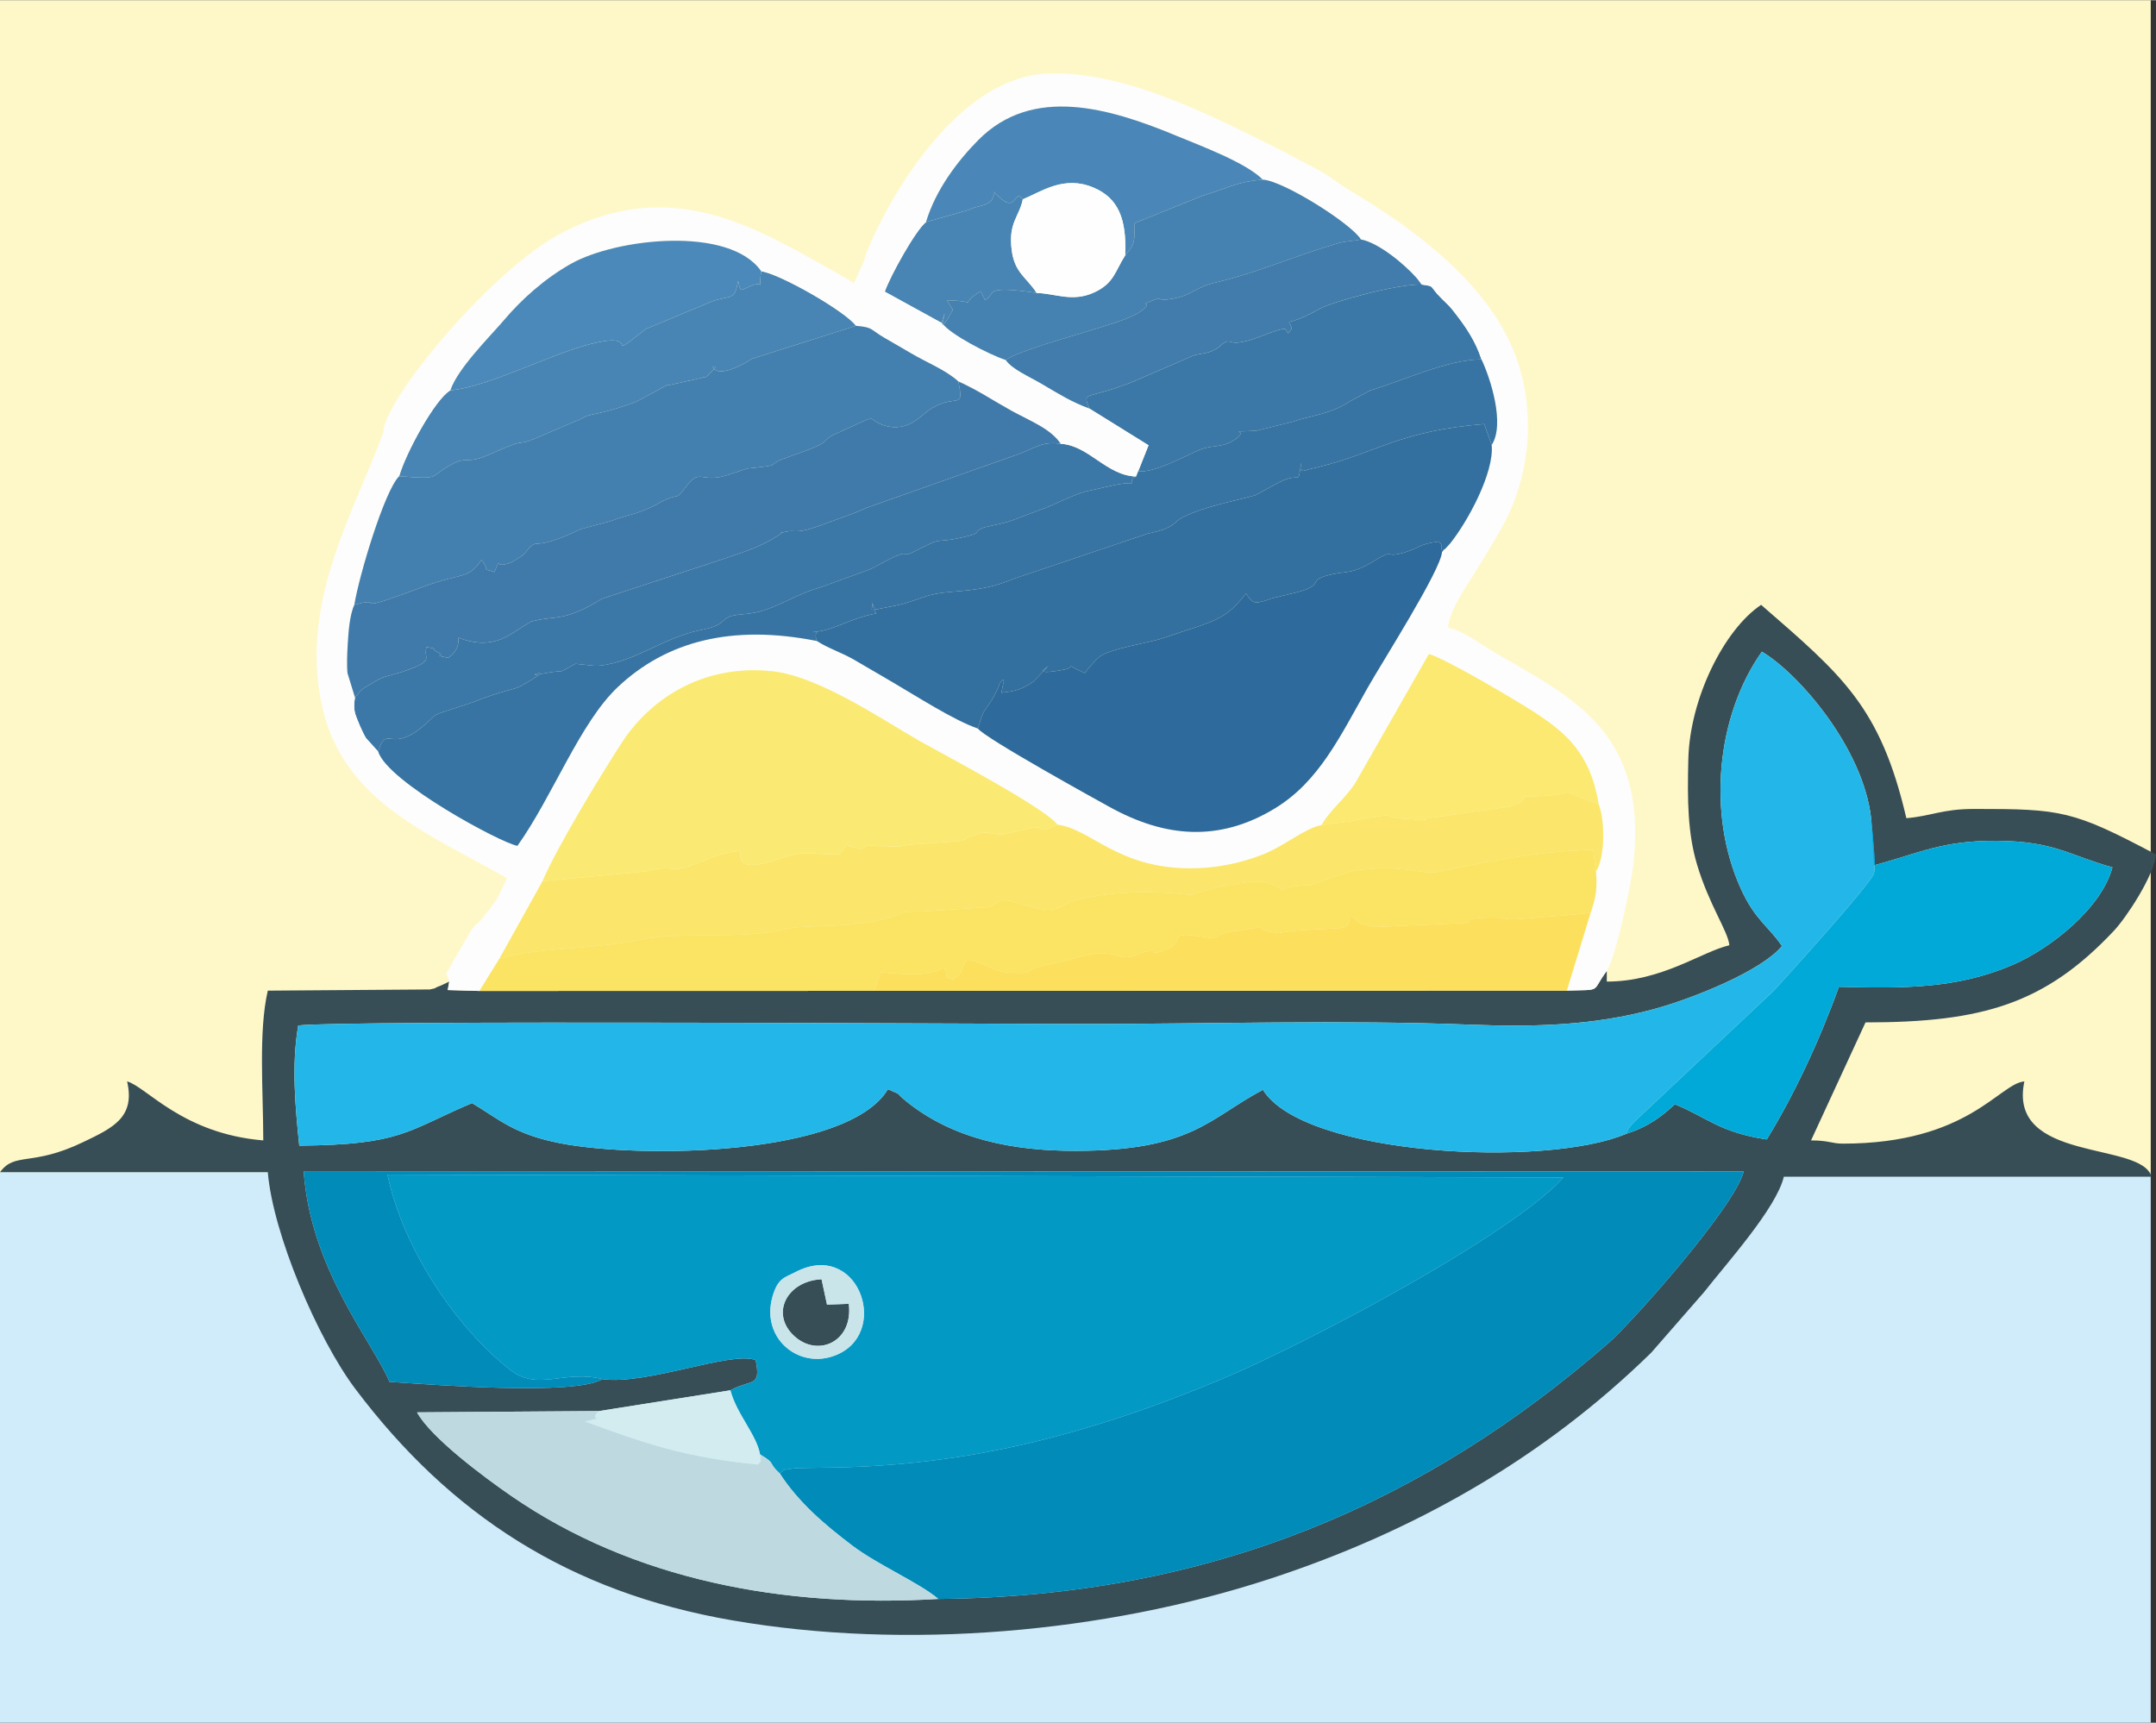 <?xml version="1.0" encoding="UTF-8"?>
<!DOCTYPE svg PUBLIC "-//W3C//DTD SVG 1.1//EN" "http://www.w3.org/Graphics/SVG/1.1/DTD/svg11.dtd">
<!-- Creator: CorelDRAW 2017 -->
<svg xmlns="http://www.w3.org/2000/svg" xml:space="preserve" width="1200px" height="959px" version="1.1" shape-rendering="geometricPrecision" text-rendering="geometricPrecision" image-rendering="optimizeQuality" fill-rule="evenodd" clip-rule="evenodd"
viewBox="0 0 1202.53 960.76"
 xmlns:xlink="http://www.w3.org/1999/xlink">
 <rect x="0" y="0" width="1202.53" height="960.76" fill="#333333" stroke="none"/>
 <g id="Layer_x0020_1">
  <rect fill="#D0EBFA" y="653.4" width="1199.59" height="307.36"/>
  <rect fill="#FEF8C9" width="1199.59" height="653.7"/>
  <g id="_2609779248336">
   <path fill="#4885B5" d="M251.19 217.6c-8.39,4.68 -24.9,34.99 -28.56,47.9 25.13,1.92 15.2,0.53 30.81,-7.4 6.57,-3.33 7.64,0.54 19.15,-4.59 24.33,-10.85 13.6,-3.93 26.3,-9.23l25.1 -10.71c6.15,-3.88 7.76,-1.04 31.27,-9.8l17.07 -9.27c0.2,-0.02 0.88,0.13 1.1,0.12l17.31 -3.81c4.45,-1.61 1.55,0.93 5.43,-2.91 6.13,-6.06 1.19,-2.44 1.3,-3.58 0.15,0.09 1.24,7.3 18.77,-2.33 0.69,-0.37 2.45,-1.62 3.12,-1.98l58.07 -18.42c-5.73,-8.02 -42.72,-29.17 -52.83,-30.4 -2.14,12.86 2.72,4.71 -5.58,8.05 -6.16,2.49 -5.76,4.38 -7.38,-2.77 -1.83,11.28 -3.54,7.82 -14.3,11.42l-37.18 15.51c-26.29,20.49 1.96,-0.98 -34.36,9.33 -21.62,6.13 -54.02,22.92 -74.61,24.87z"/>
   <path fill="#4885B5" d="M516.48 123.74c-5.74,4.41 -20.1,30.34 -22.99,38.82l32.14 17.66c4.39,-16.41 -5.54,12.73 4.72,-5.56 1.62,-2.88 1.44,-1.13 -2.16,-7.29 21.69,0.63 3.81,4.42 18.65,-5.06l1.32 2.33c0.22,0.43 -0.13,0.02 1.21,2.55 6.89,-2.91 -2.94,-8.59 28.85,-3.92 -5.81,-8.9 -12.23,-11.15 -13.9,-23.7 -2.07,-15.58 4.19,-18.69 6.16,-28.51 -5.57,-7.02 -2.54,10.75 -16.04,-4.21 0.21,0.33 0.15,1.02 0.11,1.17l-1.39 3.46c-3.78,3.8 -6.13,2.37 -13.37,5.64l-23.31 6.62z"/>
  </g>
  <g id="_2609779248784">
   <path fill="#3B78A8" d="M197.97 388.84c-0.99,7.38 -0.28,8.49 2.77,15.86 0.6,1.45 2.51,5.5 3.39,6.85l6.81 7.54c5.19,-16.45 6.71,3.46 28.5,-17.26 3.51,-3.33 2.08,-2.43 5.3,-3.99l7.35 -2.46c4.08,-1.31 5.18,-1.62 7.71,-2.48 0.79,-0.28 3.17,-1.06 3.94,-1.36 26.52,-10.31 19.61,-3.99 35.54,-14.29 6.88,-4.45 -8.88,0.86 4.6,-1.83 12.89,-2.57 4.85,1.46 17.06,-5.3l10.45 1.08c0.65,0.06 2.73,0.03 3.45,-0.06 20.25,-2.48 35.42,-15.85 56.5,-19.96 17.43,-3.4 7.26,-7.56 24.03,-8.8 11.63,-0.87 20.09,-6 29.81,-10.31 7.77,-3.45 6.51,-2.53 14.86,-5.45l25.92 -9.48c26.68,-14.73 13.71,-4.43 24.09,-9.72 17.94,-9.13 9,-3.84 26.64,-7.79 12.8,-2.86 4.56,-2.75 12.38,-5.63 0.17,-0.07 11,-2.34 14.02,-3.36 5.05,-1.7 10.32,-4.02 14.82,-5.54 10.46,-3.54 19.29,-8.86 27.73,-11.12l13.45 -2.98c16.9,-3.94 10.35,1.39 12.64,-4.19 0.38,-0.92 1.42,-0.62 1.97,-1.14 -16.78,-0.62 -26.23,-17.3 -42.07,-18.28 -10.03,-1.35 -13.33,1.8 -22.77,5.51l-85.95 30.37c-5.71,2.87 -14.55,5.58 -21.88,8.39 -18.48,7.09 -16.68,3.3 -23.07,4.89 -6.34,1.57 2.19,-1.91 -3.71,1.89 -11.68,7.51 -21.09,9.72 -37.48,15.41l-60.96 19.96c-20.9,12.93 -25.8,9.41 -37.36,12.24 -4.76,1.17 -0.81,-0.08 -4.21,1.74 -9.03,4.86 -18.09,15.66 -38.54,7.74 -0.04,0.11 1.16,6.78 -5.73,11.29 -11.29,-2.44 0.28,0.11 -5.78,-3.08 -6.32,-3.33 3.01,-1.02 -6.22,-2.99 -2.38,6.74 5.86,7.19 -13.46,13.82l-9.41 2.69c-0.32,0.1 -1.03,0.3 -1.34,0.42l-2.72 1.19c-0.58,0.29 -2.28,1.3 -2.88,1.67 -5.74,3.51 -5.62,2.81 -10.19,8.3z"/>
   <path fill="#3B78A8" d="M607.58 227.72l33.03 20.52 -5.73 14.4c8.68,1.66 29.86,-10.43 35.11,-12.22 7.64,-2.61 12.23,-0.63 19.49,-5.88 7.85,-5.66 -7.5,-3.33 11.19,-4.41l20.13 -4.97c10.25,-3.6 20.84,-4.03 31.94,-11.31l11.45 -6.17c18.87,-5.68 43.48,-17.32 62.11,-17.36 -3.28,-10.04 -8.46,-17.65 -13.95,-24.78 -4.22,-5.49 -3.14,-4.01 -8.48,-9.34 -7.29,-7.28 -3,-6.43 -10.95,-7.62 -13.64,-0.4 -50.04,9.71 -56.95,13.55 -6.08,3.38 -11.02,5.93 -16.98,7.3 2.29,4.62 1.29,3.63 -0.42,6.33 -2.81,-2.05 2.21,-4.97 -15.38,1.7 -20.2,7.66 -14.74,-0.22 -21.67,4.43 -0.36,0.24 -1.11,1.27 -1.57,1.57 -7.95,5.25 -10.13,2.27 -17.83,6.27l-30.05 12.97c-26.5,10.64 -28.47,4.74 -24.49,15.02z"/>
  </g>
  <g id="_2609779250512">
   <path fill="#384E56" d="M523.38 891.73c-86.45,5.23 -170.33,-10.67 -238.14,-57.4 -15.09,-10.4 -44.84,-32.47 -52.64,-46.67l101.56 -0.73 73.2 -11.58c12.06,-6.48 17.13,-1.32 14.15,-16.84 -13.74,-5.26 -61.01,14.16 -85.49,10.6 -15.17,9.42 -96.1,3.01 -118.77,1.53 -9.43,-22.51 -43.95,-62.34 -47.87,-117.52l803.21 0.21c-5.49,20.51 -63.06,84.8 -75.08,95.31 -102.82,89.92 -222.65,141.75 -374.13,143.09zm520.28 -435.19l1.55 26.02c25.52,-6.89 38.12,-13.92 68.73,-13.7 32.12,0.24 40.45,8.27 64.28,14.8 -5.85,22.38 -34,45.12 -55.76,54.45 -31.1,13.34 -60.55,13.09 -96.79,12.17 -10.91,30.29 -25.17,60.7 -40.26,85.16 -26.61,-3.99 -33.83,-12.69 -51.23,-19.61 -6.94,6.34 -14.17,12.32 -27.27,16.49 -44.55,19 -179.5,12.44 -202.51,-24.58 -30.05,15.91 -39.54,33.96 -104.4,34.05 -34.77,0.05 -68.18,-6.34 -94.53,-27.63 -6.96,-5.62 -1.03,-2.73 -10.22,-6.73 -22.61,37.56 -138.71,38.6 -182.35,30.21 -26.14,-5.03 -34.3,-13.32 -49.61,-22.49 -36.35,15.41 -39.07,23.27 -96.37,23.74 -2.22,-21.52 -4.42,-44.8 -0.58,-67.02 23.45,-3.05 401.58,-0.83 436.19,-0.83 71.32,0 146.96,-2.4 217.72,0.38 35.9,1.41 68.61,0.4 101.62,-8.51 22.34,-6.02 60.74,-21.5 72.04,-35.36 -7.55,-11.14 -15.02,-14.49 -22.98,-32.06 -18.85,-41.56 -13.6,-96.26 11.78,-132.11 20.5,12.09 56.68,53.95 60.95,93.16zm-147.46 84.91c-9.07,12.1 -1.93,10.33 -22.3,10.96l-386.32 0.15 -220.16 0.05 -17.69 -0.51 0.85 -4.73 -4.4 2.1c-7.48,2.88 0.29,0.74 -6.43,2.3l-90.38 0.66c-5.31,22.79 -2.53,56.55 -2.53,83.54 -45.22,-3.76 -65.27,-30.05 -75.95,-32.91 4.68,20.13 -8.05,25.95 -24.42,33.82 -28.95,13.92 -38.05,5.32 -46.47,16.82l149.37 0c2.84,34.22 27.74,92.85 48.79,120.83 52.81,70.16 119.22,113.4 210.12,129.11 97.16,16.81 207.91,6.93 299.66,-23.02 81.04,-26.45 153.04,-67.55 213.02,-126.22l29.49 -33.8c12.23,-15.65 40.41,-46.87 44.49,-64.37l205.06 0c-5.34,-19.99 -80.55,-7.55 -70.89,-53.17 -14.08,1.18 -31.26,34.71 -101.26,34.71 -6.17,0 -7.75,-1.8 -17.72,-1.8l30.38 -65.82c65.21,0 100.23,-10.3 138.65,-51.22 6.82,-7.26 22.4,-30.82 23.37,-42.45 -46.39,-24.55 -52.59,-25.42 -101.35,-25.4 -17.9,0 -23.76,3.97 -37.89,5.15 -14.52,-62.34 -35.79,-79.68 -81.01,-118.99 -20.6,13.79 -39.72,52.04 -40.6,85.99 -0.6,23.46 -0.3,41.44 4.8,58.67 6.75,22.76 17.44,37.53 18.08,45.21 -15.48,3.61 -37.63,20.26 -68.36,20.26l0 -5.92z"/>
   <path fill="#384E56" d="M473.43 727.11l-12.16 0.47 -3.04 -14.16c-19.3,0.94 -28.71,19.16 -15.35,31.58 13.17,12.24 33.16,3.4 30.55,-17.89z"/>
  </g>
  <path fill="#0399C5" d="M443.63 709.44c34.36,-17.93 52.49,31.55 24.69,45.35 -21.06,10.45 -44.45,-7.55 -37.4,-31.85 2.97,-10.25 6.77,-10.4 12.71,-13.5zm-107.61 59.67c24.48,3.56 71.75,-15.86 85.49,-10.6 2.98,15.52 -2.09,10.36 -14.15,16.84 3.65,13.58 14.47,24.48 16.57,35.78 9.32,5.49 3.94,4.15 11.01,10.64 6.08,-4.67 -1.91,-0.9 5.97,-2.59 8.77,-1.87 57.29,2.83 128.66,-13.35 39.75,-9.02 77,-22.05 112.66,-37.07 46.68,-19.66 160.77,-79.83 189.79,-112.12l-655.89 -1.61c8.71,41.66 38.52,85.61 68.48,108.98 15.48,12.09 30.09,-0.3 51.41,5.1z"/>
  <path fill="#23B7E9" d="M906.91 632.32c2.51,-4.47 -0.48,-0.75 4.42,-6.52l78.29 -73.62c5.38,-5.91 53.02,-58.29 55.5,-64.93 1.41,-3.78 -0.69,-22.81 -1.46,-30.71 -4.27,-39.21 -40.45,-81.07 -60.95,-93.16 -25.38,35.85 -30.63,90.55 -11.78,132.11 7.96,17.57 15.43,20.92 22.98,32.06 -11.3,13.86 -49.7,29.34 -72.04,35.36 -33.01,8.91 -65.72,9.92 -101.62,8.51 -70.76,-2.78 -146.4,-0.38 -217.72,-0.38 -34.61,0 -412.74,-2.22 -436.19,0.83 -3.84,22.22 -1.64,45.5 0.58,67.02 57.3,-0.47 60.02,-8.33 96.37,-23.74 15.31,9.17 23.47,17.46 49.61,22.49 43.64,8.39 159.74,7.35 182.35,-30.21 9.19,4 3.26,1.11 10.22,6.73 26.35,21.29 59.76,27.68 94.53,27.63 64.86,-0.09 74.35,-18.14 104.4,-34.05 23.01,37.02 157.96,43.58 202.51,24.58z"/>
  <path fill="#008BB8" d="M336.02 769.11c-21.32,-5.4 -35.93,6.99 -51.41,-5.1 -29.96,-23.37 -59.77,-67.32 -68.48,-108.98l655.89 1.61c-29.02,32.29 -143.11,92.46 -189.79,112.12 -35.66,15.02 -72.91,28.05 -112.66,37.07 -71.37,16.18 -119.89,11.48 -128.66,13.35 -7.88,1.69 0.11,-2.08 -5.97,2.59 10.44,16.03 24.51,28.14 40.4,40.18 14.32,10.85 36.97,20.49 48.04,29.78 151.48,-1.34 271.31,-53.17 374.13,-143.09 12.02,-10.51 69.59,-74.8 75.08,-95.31l-803.21 -0.21c3.92,55.18 38.44,95.01 47.87,117.52 22.67,1.48 103.6,7.89 118.77,-1.53z"/>
  <path fill="#FDFDFD" d="M516.48 123.74c5.41,-18.06 17.78,-34.27 29.26,-45.83 30.19,-30.4 72.85,-17.96 110.76,-2.17 12.72,5.3 38.52,14.8 47.83,24.34 11.11,0.45 49.11,24.3 54.78,33.36 9.63,1.77 24.08,13.57 31.23,21.72l2.58 3.42c7.95,1.19 3.66,0.34 10.95,7.62 5.34,5.33 4.26,3.85 8.48,9.34 5.49,7.13 10.67,14.74 13.95,24.78 4.86,10.2 13.33,36.01 5.7,47.75 1.48,15.38 -13.36,42.77 -23.3,55.11l-2.86 3.07c-0.24,-0.45 -1,1.04 -1.54,1.52 -0.77,10.32 -33.38,61.39 -41.51,75.76 -15.63,27.66 -27.27,52.37 -51.74,67.26 -31.33,19.04 -61.57,16.11 -92.16,-0.81 -5.83,-3.22 -69.25,-38.16 -73.43,-43.72 -13.57,-4.65 -34.9,-18.48 -47.12,-25.57 -7.84,-4.56 -14.72,-8.66 -22.4,-13.08 -6.54,-3.76 -14.67,-6.43 -20.26,-10.19 -47.29,-9.43 -83.85,0 -111.08,25.66 -21.19,19.98 -36.22,60.77 -55.99,88.58 -9.01,-1.45 -72.43,-35.58 -77.67,-52.57l-6.81 -7.54c-0.88,-1.35 -2.79,-5.4 -3.39,-6.85 -3.05,-7.37 -3.76,-8.48 -2.77,-15.86l-4.14 -13.48c-0.46,-4.26 -0.19,-11.04 0.08,-15.41 0.45,-7.37 1.01,-16.75 3.72,-22.72 2.62,-16.21 16.83,-63.67 25,-71.73 3.66,-12.91 20.17,-43.22 28.56,-47.9 4.12,-12.29 22.07,-29.94 30.2,-39.5 9.2,-10.83 22.11,-22.7 37.16,-31.14 25.45,-14.26 88.41,-21.23 106.05,4.23 10.11,1.23 47.1,22.38 52.83,30.4 9.78,0.95 7.25,1.63 15.8,6.67 5.09,3 8.75,4.99 14.43,8.38 9.12,5.43 19.87,9.55 26.86,15.98 11.01,4.92 19.12,10.53 29.52,16.28 10.22,5.66 21.85,9.93 27.59,18.49 15.84,0.98 25.29,17.66 42.07,18.28l1.18 -3.03 5.73 -14.4 -33.03 -20.52c-9.74,-3.54 -16.98,-8.08 -26.31,-13.58 -7.29,-4.3 -16.72,-8.24 -20.34,-13.48 -9.41,-3.08 -31.28,-14.49 -35.3,-20.44l-32.14 -17.66c2.89,-8.48 17.25,-34.41 22.99,-38.82zm-34.33 21.1l-5.86 13.05 -4.61 -2.93c-46.84,-26.06 -95.16,-59.04 -159.5,-24.53 -38.55,20.69 -98.12,92.4 -98.36,110.61 -16.48,45.1 -48.29,97.21 -33.33,156.1 12.82,50.46 59.99,68.4 102.32,92.57 -2.56,5.12 -3.6,8.03 -6.21,12.52l-8.25 10.94c-0.4,0.3 -1.03,0.33 -1.17,0.98 -0.14,0.66 -0.98,0.81 -1.17,1.02 -2.59,2.77 -1.27,0.97 -3.26,3.76l-10.33 17.75c-5.41,10.64 -3.72,2.7 -1.84,10.69l-0.85 4.73 17.69 0.51 11.07 -17.91 24.12 -43.33c7.95,-18.8 32.91,-59.94 44.58,-77.77 14.45,-22.08 42.95,-43.5 83.3,-39.34 26.47,2.73 62.67,27.73 83.06,39.3 10.73,6.09 69.18,36.75 76.28,46.34 18.65,2.31 33.16,24.06 73.45,24.31 14.67,0.08 27.94,-2.63 40.73,-7.57 12.52,-4.83 23.46,-14.67 33.04,-16.53 5.24,-8.84 11.78,-13.24 18.61,-22.95l41.33 -72.46c9.46,2.67 47.7,25.32 57.74,31.77 18.45,11.85 32.33,23.44 36.98,52.15 3.69,9.45 3.35,30.46 -1.6,37.28 0.94,9.39 -0.12,14.89 -2.93,23.07l-13.28 43.44c20.37,-0.63 13.23,1.14 22.3,-10.96 5.27,-8.85 13.46,-47.02 14.88,-60.22 8.04,-74.31 -36.04,-93.06 -77.1,-117.21 -8.45,-4.97 -17.21,-11.98 -26.38,-14.12 0.84,-10.19 11.74,-25.09 16.92,-33.71 6.42,-10.68 14.32,-22.82 18.98,-34.18 10.57,-25.78 12.27,-57.22 1.08,-85.55 -15.32,-38.79 -55.21,-68.51 -90.28,-89.46 -7.37,-4.4 -9.45,-6.53 -16.76,-11.1l-24.85 -13.12c-37.37,-18.56 -85.24,-43.34 -127.83,-41.89 -61.43,2.1 -102.62,99.03 -102.71,103.95z"/>
  <path fill="#3370A0" d="M455.68 357.42c5.59,3.76 13.72,6.43 20.26,10.19 7.68,4.42 14.56,8.52 22.4,13.08 12.22,7.09 33.55,20.92 47.12,25.57 3.9,-14.29 4.95,-9.1 11.19,-22.52 1.03,-2.21 0.1,-2.27 2.84,-4.79 0.7,2.06 0.49,-0.9 -0.96,7.36 8.82,-1.07 11.64,-2.13 17.93,-6.29l8.35 -8.74c0.18,0.4 -10.79,5.6 7.74,2.29 9.73,-1.74 -1.21,-4.4 12.51,1.76 2.32,-3.03 4.96,-6.25 7.87,-8.87 5.21,-4.69 28.49,-8.14 35.64,-10.61 27.58,-9.54 33.94,-8.95 46.39,-24.92 3.86,5.99 5.18,5.48 10.75,4 0.55,-0.15 1.23,-0.47 1.81,-0.64 0.61,-0.18 1.27,-0.47 1.9,-0.66l10.69 -2.6c22.15,-5.01 5.86,-7.42 24.2,-11.08 7.23,-1.43 10.53,-0.18 21.45,-6.82 13.4,-8.15 4.81,-0.91 19.11,-5.59 7.6,-2.49 6.45,-4.06 17.66,-5.64 2,2.78 1,-0.22 1.77,5.87 0.54,-0.48 1.3,-1.97 1.54,-1.52l2.86 -3.07c9.94,-12.34 24.78,-39.73 23.3,-55.11l-4.15 -11.68c-47.13,3.79 -60.36,16.06 -91.17,23.64l-2.9 0.78c-8.09,1.39 -7.92,4.05 -8.05,-2.69 -2.09,13.57 0.39,4.34 -12.34,10.8 -0.48,0.25 -1.13,0.57 -1.59,0.83l-11.6 6.34c-11.6,3.31 -28.81,6.24 -41.03,12.59 -4.79,2.49 -3.87,5.79 -18.81,8.77l-75.35 25.39c-20.71,8.86 -35.51,5.24 -48.83,9.75 -5.73,1.93 -11.4,4.04 -16.36,5.01 -20.38,3.98 -10.98,2.96 -13.74,-2.9l2.51 7.38c-15.36,2.78 -23.35,9.72 -35.44,10.34 5.47,0.1 0.01,-0.95 2.53,5z"/>
  <path fill="#2E6A9B" d="M545.46 406.26c4.18,5.56 67.6,40.5 73.43,43.72 30.59,16.92 60.83,19.85 92.16,0.81 24.47,-14.89 36.11,-39.6 51.74,-67.26 8.13,-14.37 40.74,-65.44 41.51,-75.76 -0.77,-6.09 0.23,-3.09 -1.77,-5.87 -11.21,1.58 -10.06,3.15 -17.66,5.64 -14.3,4.68 -5.71,-2.56 -19.11,5.59 -10.92,6.64 -14.22,5.39 -21.45,6.82 -18.34,3.66 -2.05,6.07 -24.2,11.08l-10.69 2.6c-0.63,0.19 -1.29,0.48 -1.9,0.66 -0.58,0.17 -1.26,0.49 -1.81,0.64 -5.57,1.48 -6.89,1.99 -10.75,-4 -12.45,15.97 -18.81,15.38 -46.39,24.92 -7.15,2.47 -30.43,5.92 -35.64,10.61 -2.91,2.62 -5.55,5.84 -7.87,8.87 -13.72,-6.16 -2.78,-3.5 -12.51,-1.76 -18.53,3.31 -7.56,-1.89 -7.74,-2.29l-8.35 8.74c-6.29,4.16 -9.11,5.22 -17.93,6.29 1.45,-8.26 1.66,-5.3 0.96,-7.36 -2.74,2.52 -1.81,2.58 -2.84,4.79 -6.24,13.42 -7.29,8.23 -11.19,22.52z"/>
  <path fill="#3774A4" d="M634.88 262.64l-1.18 3.03c-0.55,0.52 -1.59,0.22 -1.97,1.14 -2.29,5.58 4.26,0.25 -12.64,4.19l-13.45 2.98c-8.44,2.26 -17.27,7.58 -27.73,11.12 -4.5,1.52 -9.77,3.84 -14.82,5.54 -3.02,1.02 -13.85,3.29 -14.02,3.36 -7.82,2.88 0.42,2.77 -12.38,5.63 -17.64,3.95 -8.7,-1.34 -26.64,7.79 -10.38,5.29 2.59,-5.01 -24.09,9.72l-25.92 9.48c-8.35,2.92 -7.09,2 -14.86,5.45 -9.72,4.31 -18.18,9.44 -29.81,10.31 -16.77,1.24 -6.6,5.4 -24.03,8.8 -21.08,4.11 -36.25,17.48 -56.5,19.96 -0.72,0.09 -2.8,0.12 -3.45,0.06l-10.45 -1.08c-12.21,6.76 -4.17,2.73 -17.06,5.3 -13.48,2.69 2.28,-2.62 -4.6,1.83 -15.93,10.3 -9.02,3.98 -35.54,14.29 -0.77,0.3 -3.15,1.08 -3.94,1.36 -2.53,0.86 -3.63,1.17 -7.71,2.48l-7.35 2.46c-3.22,1.56 -1.79,0.66 -5.3,3.99 -21.79,20.72 -23.31,0.81 -28.5,17.26 5.24,16.99 68.66,51.12 77.67,52.57 19.77,-27.81 34.8,-68.6 55.99,-88.58 27.23,-25.66 63.79,-35.09 111.08,-25.66 -2.52,-5.95 2.94,-4.9 -2.53,-5 12.09,-0.62 20.08,-7.56 35.44,-10.34l-2.51 -7.38c2.76,5.86 -6.64,6.88 13.74,2.9 4.96,-0.97 10.63,-3.08 16.36,-5.01 13.32,-4.51 28.12,-0.89 48.83,-9.75l75.35 -25.39c14.94,-2.98 14.02,-6.28 18.81,-8.77 12.22,-6.35 29.43,-9.28 41.03,-12.59l11.6 -6.34c0.46,-0.26 1.11,-0.58 1.59,-0.83 12.73,-6.46 10.25,2.77 12.34,-10.8 0.13,6.74 -0.04,4.08 8.05,2.69l2.9 -0.78c30.81,-7.58 44.04,-19.85 91.17,-23.64l4.15 11.68c7.63,-11.74 -0.84,-37.55 -5.7,-47.75 -18.63,0.04 -43.24,11.68 -62.11,17.36l-11.45 6.17c-11.1,7.28 -21.69,7.71 -31.94,11.31l-20.13 4.97c-18.69,1.08 -3.34,-1.25 -11.19,4.41 -7.26,5.25 -11.85,3.27 -19.49,5.88 -5.25,1.79 -26.43,13.88 -35.11,12.22z"/>
  <path fill="#FBE66B" d="M737.05 460.11c-9.58,1.86 -20.52,11.7 -33.04,16.53 -12.79,4.94 -26.06,7.65 -40.73,7.57 -40.29,-0.25 -54.8,-22 -73.45,-24.31 -11.37,4.95 -7.61,1.57 -13,1.56l-17.35 3.75c-10.04,0.23 -7.02,-3.18 -19.84,1.9 -5.14,2.03 3.77,-0.39 -4.48,1.92l-28.09 2.06c-0.63,0.06 -2.2,0.37 -2.79,0.46 -0.34,0.05 -1.05,0.23 -1.38,0.28 -0.35,0.06 -1.09,0.21 -1.44,0.26l-11.5 -0.3c-11.64,-1.58 -5.02,3.39 -14.14,0.7 -8.93,-2.64 0.36,1.21 -2.4,-3.05l-5.07 6.98c-16.96,0.28 -18.85,-2.88 -35.37,2.93 -23.73,8.34 -19.42,-3.08 -20.32,-4.78 -4.92,0.38 -11.86,1.92 -16.13,3.72 -28.23,11.91 -14.68,2.38 -36.76,7.67l-57.16 5.41 -24.12 43.33c20.21,-6.52 52.09,-4.96 80.42,-10.96 19.66,-4.17 56.61,0.16 77.99,-5.44 12.13,-3.17 34.55,0.01 58.07,-6.27 12.15,-3.25 4.33,-3.8 17.31,-3.67l39.12 -2.49c9.37,-3.88 4.09,-5.69 18.14,-1.72 7.39,2.08 12.98,3.48 16.35,3.14 6.67,-0.68 7.52,-3.43 14.46,-5.27 30.17,-7.97 63.39,-2.87 63.8,-2.95 1.97,-0.38 2.25,-0.95 6.94,-2.21 41.48,-11.14 40.18,-0.71 44.21,-0.91l4.33 -1.25c10.48,-2.23 7.59,1.18 18.94,-3.86l14.97 -4.88c27.41,-4.98 39.35,2.21 48.98,0.16 25.47,-5.43 56.21,-11.65 86.09,-12.19l1.5 11.97c4.95,-6.82 5.29,-27.83 1.6,-37.28 -31.35,-11.68 -2.13,-4.63 -41.08,-4.55l-2.39 3.25c-0.07,0.04 -5.87,2.4 -6.21,2.47l-47.66 6.8c0,0.07 0.67,2.27 0.57,0.49 -35.55,-0.65 -5.78,-5.44 -40.82,0.7 -5.67,0.99 -11.75,1.35 -17.07,2.33z"/>
  <path fill="#FAEA74" d="M302.61 491.37l57.16 -5.41c22.08,-5.29 8.53,4.24 36.76,-7.67 4.27,-1.8 11.21,-3.34 16.13,-3.72 0.9,1.7 -3.41,13.12 20.32,4.78 16.52,-5.81 18.41,-2.65 35.37,-2.93l5.07 -6.98c2.76,4.26 -6.53,0.41 2.4,3.05 9.12,2.69 2.5,-2.28 14.14,-0.7l11.5 0.3c0.35,-0.05 1.09,-0.2 1.44,-0.26 0.33,-0.05 1.04,-0.23 1.38,-0.28 0.59,-0.09 2.16,-0.4 2.79,-0.46l28.09 -2.06c8.25,-2.31 -0.66,0.11 4.48,-1.92 12.82,-5.08 9.8,-1.67 19.84,-1.9l17.35 -3.75c5.39,0.01 1.63,3.39 13,-1.56 -7.1,-9.59 -65.55,-40.25 -76.28,-46.34 -20.39,-11.57 -56.59,-36.57 -83.06,-39.3 -40.35,-4.16 -68.85,17.26 -83.3,39.34 -11.67,17.83 -36.63,58.97 -44.58,77.77z"/>
  <path fill="#FBE364" d="M278.49 534.7l-11.07 17.91 220.16 -0.05 3.64 -10.43c17.17,1.56 25.24,2.39 35.36,-2.51 3.05,5.02 -1.05,4.67 5.07,6.51 6.97,-5.12 2.76,-3.24 7.72,-11.16 14.6,2.97 13.48,7.48 27.12,7.54 10.5,0.05 2.55,0.26 12.72,-3.43l17.26 -3.82c0.39,-0.11 1.1,-0.37 1.51,-0.49 0.45,-0.14 1.15,-0.43 1.63,-0.57 24.08,-7.28 21.64,3.02 33.97,-1.61 18.08,-6.8 3.48,1.64 15.66,-2.56 13.89,-4.79 -0.92,-11.31 22.23,-7.54 9.82,1.59 2.57,0.53 11.85,-2.19 8.6,-2.52 1.98,-0.49 6.73,-1.18l8.1 -1.46c8.27,-1.1 3.07,0.8 11.98,2.24 4.85,0.79 1.31,0.44 6.67,-0.14l6.76 -0.86c33.07,-2.21 26.25,0.29 30.06,-8.4 4.43,4.5 5.89,4.97 13.62,6.44l48.31 -2.2c9.79,-0.64 -3.88,-2.47 14.67,-3.07 11.38,-0.36 7.52,1.78 18.78,0.7 17.18,-1.64 26.17,-1.86 38.18,-3.4 2.81,-8.18 3.87,-13.68 2.93,-23.07l-1.5 -11.97c-29.88,0.54 -60.62,6.76 -86.09,12.19 -9.63,2.05 -21.57,-5.14 -48.98,-0.16l-14.97 4.88c-11.35,5.04 -8.46,1.63 -18.94,3.86l-4.33 1.25c-4.03,0.2 -2.73,-10.23 -44.21,0.91 -4.69,1.26 -4.97,1.83 -6.94,2.21 -0.41,0.08 -33.63,-5.02 -63.8,2.95 -6.94,1.84 -7.79,4.59 -14.46,5.27 -3.37,0.34 -8.96,-1.06 -16.35,-3.14 -14.05,-3.97 -8.77,-2.16 -18.14,1.72l-39.12 2.49c-12.98,-0.13 -5.16,0.42 -17.31,3.67 -23.52,6.28 -45.94,3.1 -58.07,6.27 -21.38,5.6 -58.33,1.27 -77.99,5.44 -28.33,6 -60.21,4.44 -80.42,10.96z"/>
  <path fill="#4380B0" d="M222.63 265.5c-8.17,8.06 -22.38,55.52 -25,71.73 19.72,-5.39 -6.43,6.72 37.95,-9.9 22.38,-8.38 25.5,-3.98 32.99,-15.19 5.62,7.74 -0.91,4.1 7.2,6.8 4.8,-10.33 -1.99,-0.86 9.58,-5.44l6.23 -3.84c10.86,-12.87 0.93,0.32 32.37,-14.66l16.41 -4.4c12.07,-4.44 14.59,-3.52 26.2,-9.55 0.51,-0.26 1.09,-0.69 1.6,-0.95 12.39,-6.35 7.68,0.09 14.77,-9.14 8.15,-10.6 7.72,-0.57 24.72,-6.75l9.14 -3c22.13,-2.29 8.6,-1.47 22.01,-6.11 29.88,-10.33 16.74,-8.46 27.53,-13.33 24.82,-11.2 17.01,-8.85 24.22,-5.62 14.45,6.48 23.39,-4.58 26.69,-6.92 15.9,-11.27 20.87,0.91 17.28,-16.61 -6.99,-6.43 -17.74,-10.55 -26.86,-15.98 -5.68,-3.39 -9.34,-5.38 -14.43,-8.38 -8.55,-5.04 -6.02,-5.72 -15.8,-6.67l-58.07 18.42c-0.67,0.36 -2.43,1.61 -3.12,1.98 -17.53,9.63 -18.62,2.42 -18.77,2.33 -0.11,1.14 4.83,-2.48 -1.3,3.58 -3.88,3.84 -0.98,1.3 -5.43,2.91l-17.31 3.81c-0.22,0.01 -0.9,-0.14 -1.1,-0.12l-17.07 9.27c-23.51,8.76 -25.12,5.92 -31.27,9.8l-25.1 10.71c-12.7,5.3 -1.97,-1.62 -26.3,9.23 -11.51,5.13 -12.58,1.26 -19.15,4.59 -15.61,7.93 -5.68,9.32 -30.81,7.4z"/>
  <path fill="#407AAB" d="M197.63 337.23c-2.71,5.97 -3.27,15.35 -3.72,22.72 -0.27,4.37 -0.54,11.15 -0.08,15.41l4.14 13.48c4.57,-5.49 4.45,-4.79 10.19,-8.3 0.6,-0.37 2.3,-1.38 2.88,-1.67l2.72 -1.19c0.31,-0.12 1.02,-0.32 1.34,-0.42l9.41 -2.69c19.32,-6.63 11.08,-7.08 13.46,-13.82 9.23,1.97 -0.1,-0.34 6.22,2.99 6.06,3.19 -5.51,0.64 5.78,3.08 6.89,-4.51 5.69,-11.18 5.73,-11.29 20.45,7.92 29.51,-2.88 38.54,-7.74 3.4,-1.82 -0.55,-0.57 4.21,-1.74 11.56,-2.83 16.46,0.69 37.36,-12.24l60.96 -19.96c16.39,-5.69 25.8,-7.9 37.48,-15.41 5.9,-3.8 -2.63,-0.32 3.71,-1.89 6.39,-1.59 4.59,2.2 23.07,-4.89 7.33,-2.81 16.17,-5.52 21.88,-8.39l85.95 -30.37c9.44,-3.71 12.74,-6.86 22.77,-5.51 -5.74,-8.56 -17.37,-12.83 -27.59,-18.49 -10.4,-5.75 -18.51,-11.36 -29.52,-16.28 3.59,17.52 -1.38,5.34 -17.28,16.61 -3.3,2.34 -12.24,13.4 -26.69,6.92 -7.21,-3.23 0.6,-5.58 -24.22,5.62 -10.79,4.87 2.35,3 -27.53,13.33 -13.41,4.64 0.12,3.82 -22.01,6.11l-9.14 3c-17,6.18 -16.57,-3.85 -24.72,6.75 -7.09,9.23 -2.38,2.79 -14.77,9.14 -0.51,0.26 -1.09,0.69 -1.6,0.95 -11.61,6.03 -14.13,5.11 -26.2,9.55l-16.41 4.4c-31.44,14.98 -21.51,1.79 -32.37,14.66l-6.23 3.84c-11.57,4.58 -4.78,-4.89 -9.58,5.44 -8.11,-2.7 -1.58,0.94 -7.2,-6.8 -7.49,11.21 -10.61,6.81 -32.99,15.19 -44.38,16.62 -18.23,4.51 -37.95,9.9z"/>
  <path fill="#01A9D9" d="M906.91 632.32c13.1,-4.17 20.33,-10.15 27.27,-16.49 17.4,6.92 24.62,15.62 51.23,19.61 15.09,-24.46 29.35,-54.87 40.26,-85.16 36.24,0.92 65.69,1.17 96.79,-12.17 21.76,-9.33 49.91,-32.07 55.76,-54.45 -23.83,-6.53 -32.16,-14.56 -64.28,-14.8 -30.61,-0.22 -43.21,6.81 -68.73,13.7l-1.55 -26.02c0.77,7.9 2.87,26.93 1.46,30.71 -2.48,6.64 -50.12,59.02 -55.5,64.93l-78.29 73.62c-4.9,5.77 -1.91,2.05 -4.42,6.52z"/>
  <path fill="#BEDAE0" d="M523.38 891.73c-11.07,-9.29 -33.72,-18.93 -48.04,-29.78 -15.89,-12.04 -29.96,-24.15 -40.4,-40.18 -7.07,-6.49 -1.69,-5.15 -11.01,-10.64 0.43,6.9 1.24,2.04 -1.14,5.63 -41.61,-4.16 -62.28,-11.62 -96.5,-24 16.43,-4.01 -0.01,1.17 7.87,-5.83l-101.56 0.73c7.8,14.2 37.55,36.27 52.64,46.67 67.81,46.73 151.69,62.63 238.14,57.4z"/>
  <path fill="#FCE05D" d="M487.58 552.56l386.32 -0.15 13.28 -43.44c-12.01,1.54 -21,1.76 -38.18,3.4 -11.26,1.08 -7.4,-1.06 -18.78,-0.7 -18.55,0.6 -4.88,2.43 -14.67,3.07l-48.31 2.2c-7.73,-1.47 -9.19,-1.94 -13.62,-6.44 -3.81,8.69 3.01,6.19 -30.06,8.4l-6.76 0.86c-5.36,0.58 -1.82,0.93 -6.67,0.14 -8.91,-1.44 -3.71,-3.34 -11.98,-2.24l-8.1 1.46c-4.75,0.69 1.87,-1.34 -6.73,1.18 -9.28,2.72 -2.03,3.78 -11.85,2.19 -23.15,-3.77 -8.34,2.75 -22.23,7.54 -12.18,4.2 2.42,-4.24 -15.66,2.56 -12.33,4.63 -9.89,-5.67 -33.97,1.61 -0.48,0.14 -1.18,0.43 -1.63,0.57 -0.41,0.12 -1.12,0.38 -1.51,0.49l-17.26 3.82c-10.17,3.69 -2.22,3.48 -12.72,3.43 -13.64,-0.06 -12.52,-4.57 -27.12,-7.54 -4.96,7.92 -0.75,6.04 -7.72,11.16 -6.12,-1.84 -2.02,-1.49 -5.07,-6.51 -10.12,4.9 -18.19,4.07 -35.36,2.51l-3.64 10.43z"/>
  <path fill="#4581B1" d="M627.59 142.29c-5.68,8.89 -6.18,15.47 -17.08,20.59 -12.19,5.73 -21.64,0.71 -32.29,0.39 -31.79,-4.67 -21.96,1.01 -28.85,3.92 -1.34,-2.53 -0.99,-2.12 -1.21,-2.55l-1.32 -2.33c-14.84,9.48 3.04,5.69 -18.65,5.06 3.6,6.16 3.78,4.41 2.16,7.29 -10.26,18.29 -0.33,-10.85 -4.72,5.56 4.02,5.95 25.89,17.36 35.3,20.44 7.56,-5.28 38.61,-13.68 49.67,-17.21 7.88,-2.52 20.19,-5.95 25.65,-9.93 8.05,-5.87 -2.35,-2.6 6.55,-6.01 7.3,-2.8 0.67,0.97 11.53,-1.09 11.15,-2.12 11.6,-6.05 23.74,-8.98 24.85,-5.98 41.47,-13.98 67.41,-21.64 5.72,-1.68 8.07,-1.24 13.63,-2.36 -5.67,-9.06 -43.67,-32.91 -54.78,-33.36 -14.39,1.15 -18.88,4.52 -32.49,8.63 -0.22,0.07 -0.89,0.26 -1.11,0.33l-37.82 15.29c-0.3,10.51 0.5,11.29 -5.32,17.96z"/>
  <path fill="#FBE971" d="M737.05 460.11c5.32,-0.98 11.4,-1.34 17.07,-2.33 35.04,-6.14 5.27,-1.35 40.82,-0.7 0.1,1.78 -0.57,-0.42 -0.57,-0.49l47.66 -6.8c0.34,-0.07 6.14,-2.43 6.21,-2.47l2.39 -3.25c38.95,-0.08 9.73,-7.13 41.08,4.55 -4.65,-28.71 -18.53,-40.3 -36.98,-52.15 -10.04,-6.45 -48.28,-29.1 -57.74,-31.77l-41.33 72.46c-6.83,9.71 -13.37,14.11 -18.61,22.95z"/>
  <path fill="#417CAC" d="M560.93 200.66c3.62,5.24 13.05,9.18 20.34,13.48 9.33,5.5 16.57,10.04 26.31,13.58 -3.98,-10.28 -2.01,-4.38 24.49,-15.02l30.05 -12.97c7.7,-4 9.88,-1.02 17.83,-6.27 0.46,-0.3 1.21,-1.33 1.57,-1.57 6.93,-4.65 1.47,3.23 21.67,-4.43 17.59,-6.67 12.57,-3.75 15.38,-1.7 1.71,-2.7 2.71,-1.71 0.42,-6.33 5.96,-1.37 10.9,-3.92 16.98,-7.3 6.91,-3.84 43.31,-13.95 56.95,-13.55l-2.58 -3.42c-7.15,-8.15 -21.6,-19.95 -31.23,-21.72 -5.56,1.12 -7.91,0.68 -13.63,2.36 -25.94,7.66 -42.56,15.66 -67.41,21.64 -12.14,2.93 -12.59,6.86 -23.74,8.98 -10.86,2.06 -4.23,-1.71 -11.53,1.09 -8.9,3.41 1.5,0.14 -6.55,6.01 -5.46,3.98 -17.77,7.41 -25.65,9.93 -11.06,3.53 -42.11,11.93 -49.67,17.21z"/>
  <path fill="#4A87B8" d="M516.48 123.74l23.31 -6.62c7.24,-3.27 9.59,-1.84 13.37,-5.64l1.39 -3.46c0.04,-0.15 0.1,-0.84 -0.11,-1.17 13.5,14.96 10.47,-2.81 16.04,4.21 10.45,-4.33 22.96,-13.55 39.45,-6.55 13.9,5.9 18.5,17.51 17.66,37.78 5.82,-6.67 5.02,-7.45 5.32,-17.96l37.82 -15.29c0.22,-0.07 0.89,-0.26 1.11,-0.33 13.61,-4.11 18.1,-7.48 32.49,-8.63 -9.31,-9.54 -35.11,-19.04 -47.83,-24.34 -37.91,-15.79 -80.57,-28.23 -110.76,2.17 -11.48,11.56 -23.85,27.77 -29.26,45.83z"/>
  <path fill="#4B89BA" d="M251.19 217.6c20.59,-1.95 52.99,-18.74 74.61,-24.87 36.32,-10.31 8.07,11.16 34.36,-9.33l37.18 -15.51c10.76,-3.6 12.47,-0.14 14.3,-11.42 1.62,7.15 1.22,5.26 7.38,2.77 8.3,-3.34 3.44,4.81 5.58,-8.05 -17.64,-25.46 -80.6,-18.49 -106.05,-4.23 -15.05,8.44 -27.96,20.31 -37.16,31.14 -8.13,9.56 -26.08,27.21 -30.2,39.5z"/>
  <path fill="#FEFEFE" d="M570.48 111.06c-1.97,9.82 -8.23,12.93 -6.16,28.51 1.67,12.55 8.09,14.8 13.9,23.7 10.65,0.32 20.1,5.34 32.29,-0.39 10.9,-5.12 11.4,-11.7 17.08,-20.59 0.84,-20.27 -3.76,-31.88 -17.66,-37.78 -16.49,-7 -29,2.22 -39.45,6.55z"/>
  <path fill="#D2ECF0" d="M334.16 786.93c-7.88,7 8.56,1.82 -7.87,5.83 34.22,12.38 54.89,19.84 96.5,24 2.38,-3.59 1.57,1.27 1.14,-5.63 -2.1,-11.3 -12.92,-22.2 -16.57,-35.78l-73.2 11.58z"/>
  <path fill="#C9E5EA" d="M473.43 727.11c2.61,21.29 -17.38,30.13 -30.55,17.89 -13.36,-12.42 -3.95,-30.64 15.35,-31.58l3.04 14.16 12.16 -0.47zm-29.8 -17.67c-5.94,3.1 -9.74,3.25 -12.71,13.5 -7.05,24.3 16.34,42.3 37.4,31.85 27.8,-13.8 9.67,-63.28 -24.69,-45.35z"/>
 </g>
</svg>
